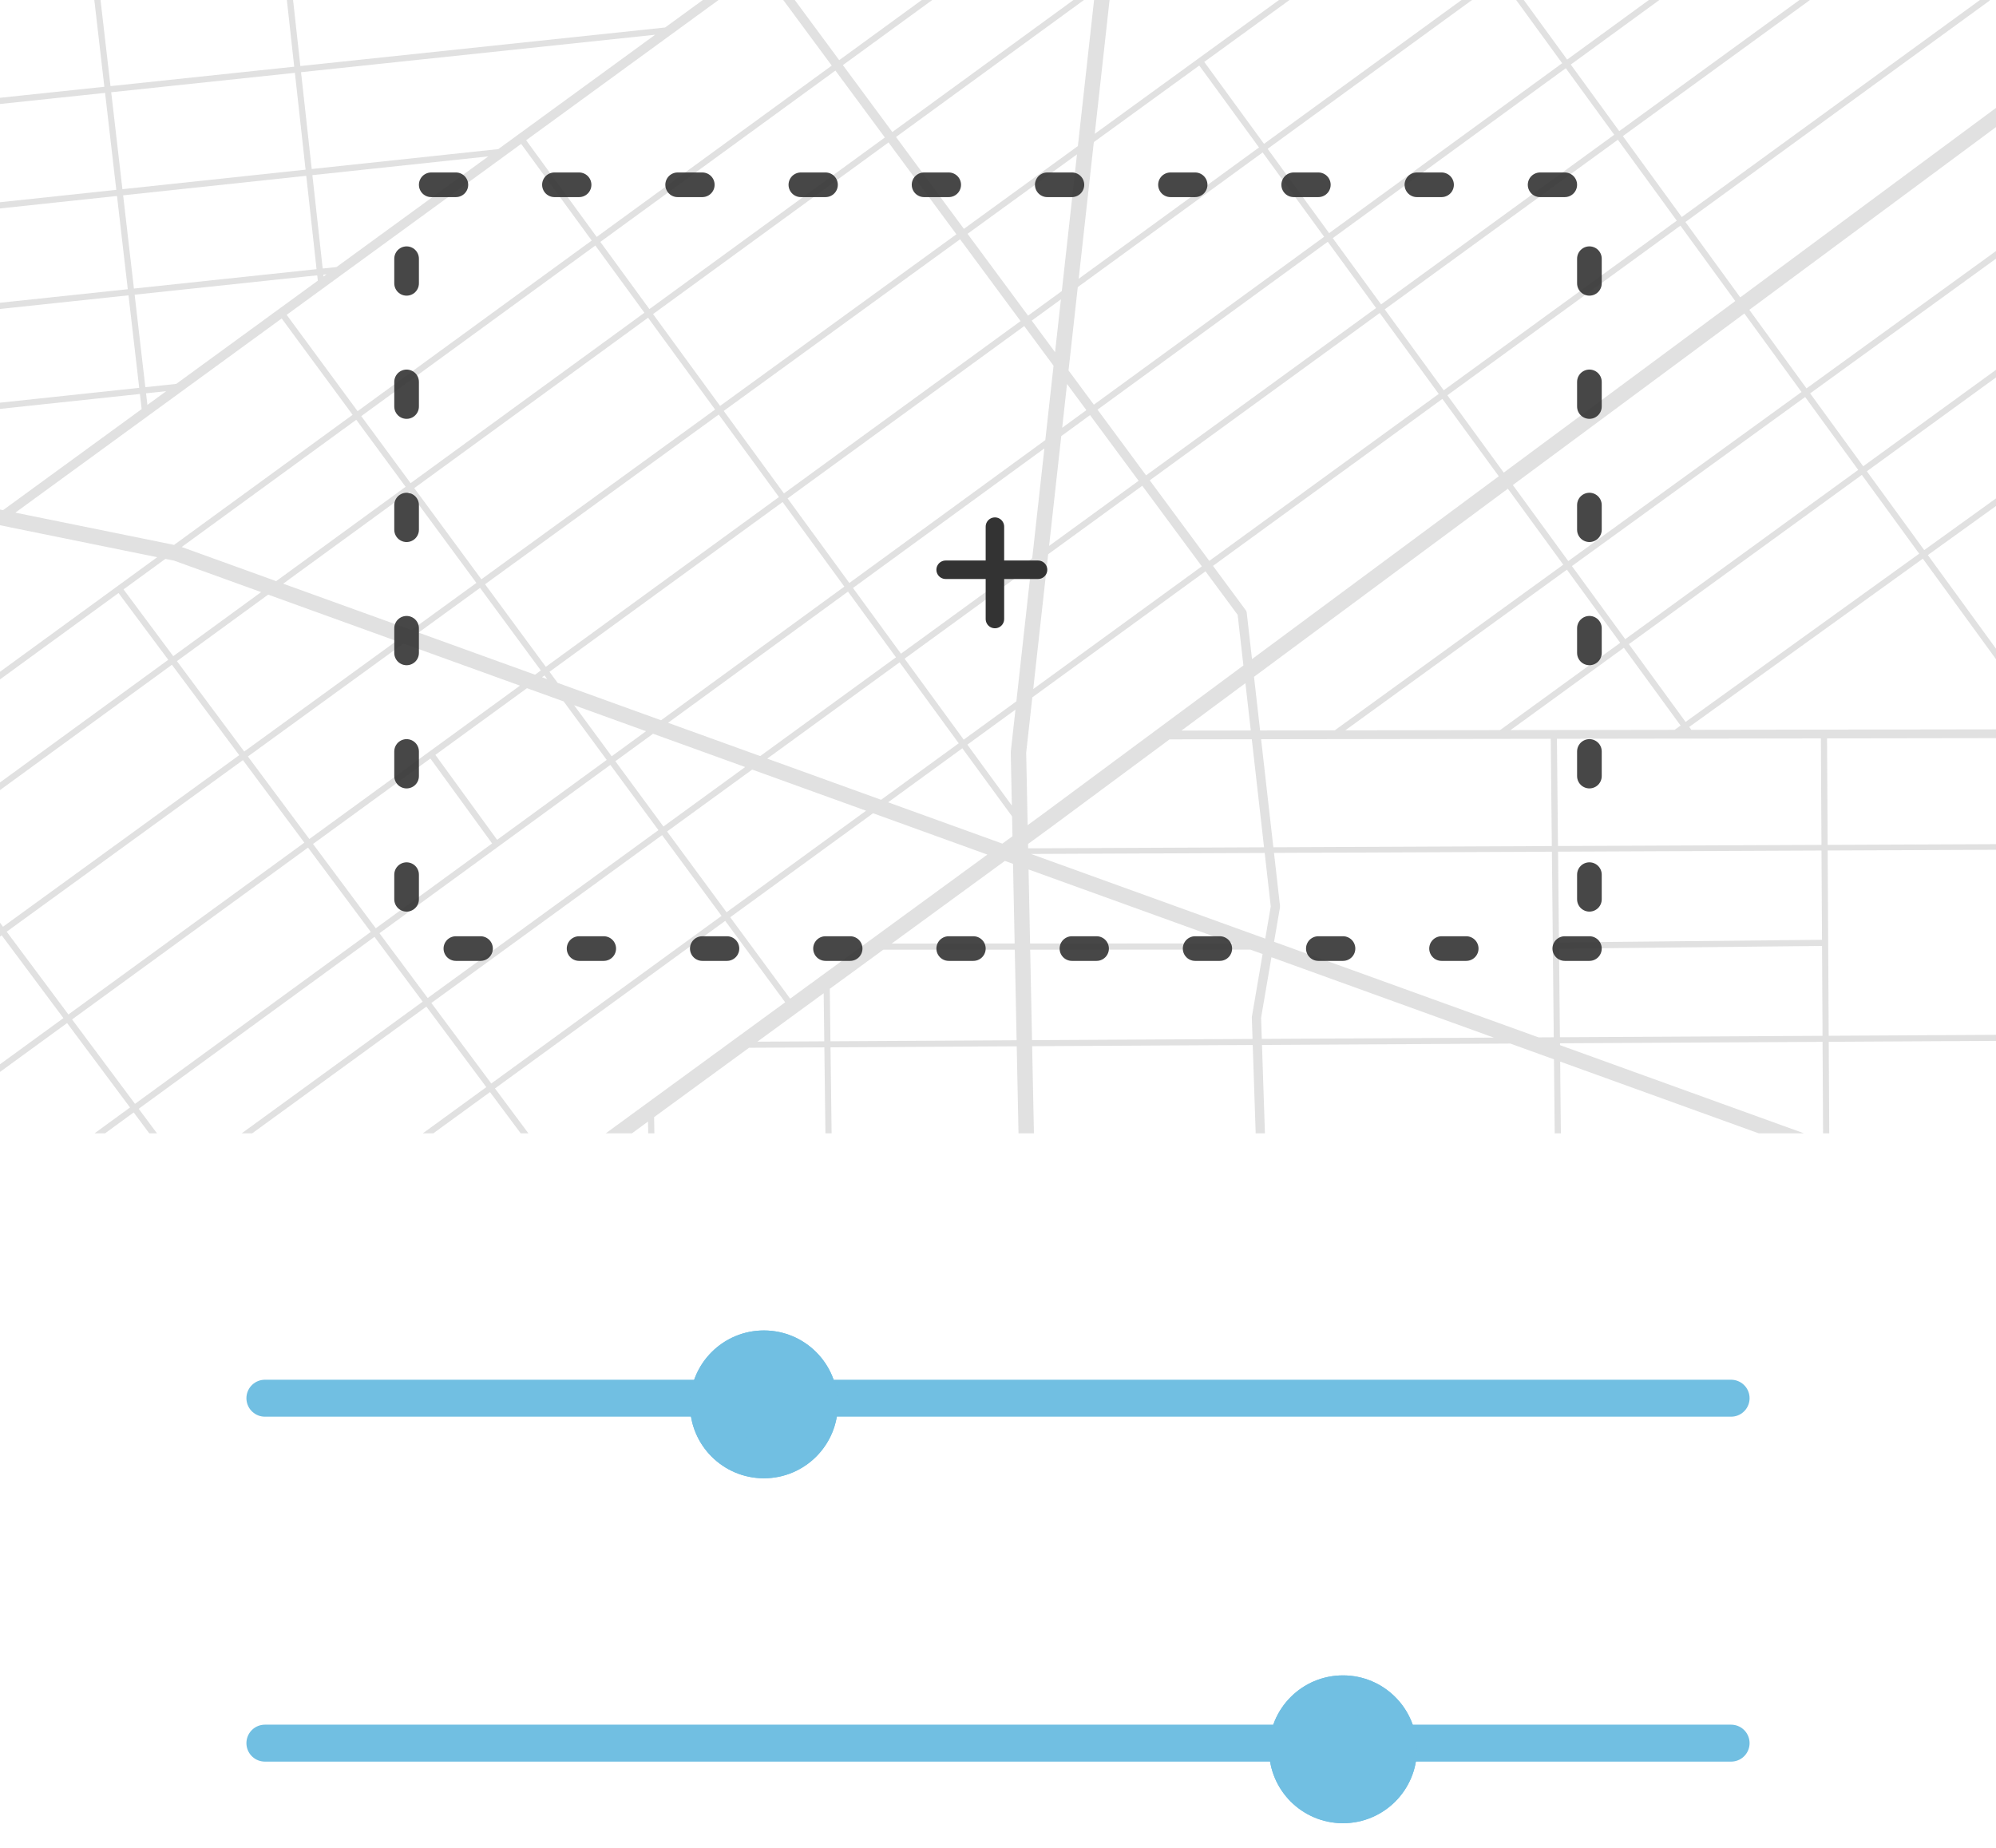 <svg width="162" height="150" viewBox="0 0 162 150" fill="none" xmlns="http://www.w3.org/2000/svg">
<g opacity="0.15" clip-path="url(#clip0)">
<path fill-rule="evenodd" clip-rule="evenodd" d="M136.386 18.317L117.471 32.086L122.048 38.364L140.841 24.438L136.386 18.317ZM136.092 17.913L117.176 31.682L112.387 25.113L131.311 11.343L136.092 17.913ZM136.791 18.022L161.504 0.032L161.21 -0.372L136.496 17.618L131.715 11.049L154.137 -5.266L153.843 -5.67L131.421 10.645L127.488 5.241L135.874 -0.874L135.579 -1.278L127.194 4.837L122.09 -2.175L121.686 -1.881L126.79 5.132L107.875 18.926L102.884 12.081L120.865 -1.015L120.571 -1.419L102.59 11.677L97.74 5.025L107.377 -1.975L107.083 -2.38L88.852 10.864L90.212 -1.417L89.958 -1.446L93.869 -4.297L93.574 -4.701L89.221 -1.527L88.97 -1.555L88.944 -1.325L72.424 10.718L68.41 5.286L77.229 -1.142L76.935 -1.546L68.113 4.884L62.213 -3.1L61.609 -2.655L67.507 5.326L48.429 19.232L42.703 11.385L58.637 -0.233L58.196 -0.839L53.983 2.232L24.378 5.362L22.153 -14.803L21.656 -14.748L23.88 5.415L8.968 6.991L7.638 -4.499L7.141 -4.442L8.47 7.044L-0.625 8.005L-0.572 8.502L8.528 7.54L9.439 15.411L-1.234 16.548L-1.181 17.046L9.496 15.907L10.372 23.477L-10.3 25.67L-10.247 26.167L10.43 23.973L11.299 31.484L-24.477 35.298L-24.424 35.795L11.356 31.981L11.498 33.209L0.248 41.412L-0.007 41.36L-0.064 41.639L-15.284 52.736L-14.842 53.342L-0.124 42.611L12.76 45.231L-0.733 55.066L-0.438 55.47L9.621 48.138L13.657 53.56L-0.63 63.976L-0.335 64.38L13.955 53.962L19.417 61.301L0.243 75.229L-9.453 62.217L-9.854 62.516L-0.161 75.522L-1.915 76.796L-1.621 77.201L0.138 75.923L5.147 82.646L-2.719 88.374L-2.424 88.778L5.446 83.047L10.553 89.9L-3.457 100.117L-3.162 100.521L10.852 90.301L14.754 95.537L-4.022 109.2L-7.541 104.433L-7.943 104.73L0.716 116.459L-4.426 120.202L-4.132 120.606L1.013 116.862L5.961 123.565L-7.796 133.616L-7.059 134.626L3.468 126.935L8.183 126.868L8.178 135.136L-7.162 135.356L-7.15 135.848L8.177 135.629L8.172 144.213L-7.794 144.441L-7.782 144.934L8.171 144.706L8.162 159.437L8.662 159.437L8.671 144.699L32.988 144.351L33.265 160.328L33.765 160.32L33.488 144.344L53.387 144.059L53.692 164.468L54.192 164.461L54.126 160.08L67.841 159.959L67.891 163.938L68.391 163.932L68.341 159.955L84.044 159.817L84.144 164.705L85.393 164.679L85.294 159.806L108.048 159.606L107.875 165.951L108.625 165.972L108.798 159.6L126.862 159.441L126.92 165.217L127.42 165.212L127.362 159.437L148.34 159.252L148.386 167.405L148.886 167.402L148.84 159.248L151.345 159.226L151.341 158.726L148.837 158.748L148.799 151.901L159.834 151.804L159.83 151.304L148.796 151.401L148.748 142.696L165.374 142.459L165.362 141.966L148.745 142.203L148.697 133.62L166.006 133.373L165.994 132.88L148.695 133.128L148.649 124.88L161.023 124.705L161.016 124.205L148.646 124.38L148.603 116.613L161.583 116.47L161.577 115.97L148.6 116.113L148.555 108.089L161.263 107.997L161.259 107.497L148.552 107.589L148.516 101.16L165.64 101.039L165.636 100.539L148.514 100.66L148.477 94.072L149.015 94.266C149.025 94.27 149.036 94.274 149.046 94.277L161.99 98.186L162.352 96.989L149.424 93.085L149.044 92.948L163.041 92.864L163.031 92.374L148.468 92.461L148.424 84.569L163.959 84.483L163.949 83.993L148.421 84.079L148.337 69.04L174.017 68.929L173.984 68.472L148.335 68.583L148.287 59.939L167.556 59.91L167.527 59.199L137.273 59.244L137.101 59.008L156.062 45.35L165.158 57.847L165.562 57.553L156.468 45.058L163.688 39.858L163.396 39.452L156.174 44.654L151.517 38.255L172.898 22.721L172.604 22.317L151.223 37.851L146.915 31.933L166.459 17.764L166.165 17.359L146.621 31.528L141.979 25.151L164.112 8.75L163.368 7.745L141.243 24.14L136.791 18.022ZM148.337 158.752L148.299 151.906L127.288 152.09L127.357 158.937L148.337 158.752ZM126.857 158.941L126.788 152.095L108.998 152.251L108.812 159.099L126.857 158.941ZM108.061 159.106L108.248 152.257L85.145 152.46L85.284 159.306L108.061 159.106ZM84.034 159.317L83.895 152.471L68.25 152.609L68.335 159.455L84.034 159.317ZM67.835 159.459L67.641 143.856L53.887 144.052L54.119 159.58L67.835 159.459ZM83.885 151.971L68.244 152.109L68.141 143.848L83.715 143.626L83.885 151.971ZM108.261 151.757L85.135 151.96L84.965 143.608L108.492 143.272L108.261 151.757ZM126.783 151.595L109.012 151.751L109.243 143.261L126.697 143.011L126.783 151.595ZM148.296 151.406L127.283 151.59L127.197 143.004L148.248 142.703L148.296 151.406ZM147.787 59.94L147.835 68.585L126.45 68.677L126.363 59.971L147.787 59.94ZM147.837 69.042L126.455 69.135L126.529 76.506L147.878 76.288L147.837 69.042ZM125.863 59.972L125.95 68.679L103.348 68.777L102.353 60.006L125.863 59.972ZM125.955 69.137L103.4 69.234L103.889 73.545C103.893 73.58 103.892 73.615 103.886 73.65L103.407 76.452L124.868 84.209L126.106 84.202L125.955 69.137ZM101.598 60.008L102.594 68.78L83.445 68.863L83.438 68.51L85.399 67.077L85.402 67.074L94.925 60.017L101.598 60.008ZM102.646 69.238L83.676 69.32L102.691 76.193L103.138 73.576L102.646 69.238ZM147.881 76.788L147.921 84.082L126.606 84.199L126.534 77.006L147.881 76.788ZM147.924 84.572L126.611 84.689L126.613 84.84L147.711 92.466L147.968 92.464L147.924 84.572ZM102.409 84.333L121.246 84.229L103.193 77.703L102.352 82.619L102.409 84.333ZM122.582 84.712L102.426 84.823L102.689 92.735L126.19 92.594L126.124 85.992L122.582 84.712ZM101.602 82.606L101.659 84.337L83.761 84.436L83.612 77.089L101.481 77.085L102.477 77.444L101.607 82.53C101.602 82.555 101.601 82.58 101.602 82.606ZM100.099 76.585L83.48 70.578L83.602 76.589L100.099 76.585ZM82.352 76.59L82.22 70.122L81.558 69.883L72.374 76.592L82.352 76.59ZM71.69 77.092L67.348 80.265L67.401 84.527L82.511 84.443L82.362 77.09L71.69 77.092ZM101.675 84.827L83.771 84.926L83.932 92.847L101.938 92.74L101.675 84.827ZM82.521 84.933L67.407 85.017L67.506 92.945L82.682 92.855L82.521 84.933ZM66.852 80.627L66.901 84.529L61.469 84.559L66.852 80.627ZM66.907 85.019L60.793 85.053L53.09 90.681L53.125 93.031L67.006 92.948L66.907 85.019ZM8.672 144.206L32.98 143.858L32.831 135.277L8.677 135.622L8.672 144.206ZM8.678 135.129L32.823 134.784L32.679 126.521L8.683 126.861L8.678 135.129ZM8.683 126.361L32.671 126.021L32.53 117.892L15.59 118.079L8.685 123.123L8.683 126.361ZM8.185 123.488L4.166 126.425L8.183 126.368L8.185 123.488ZM33.322 134.777L33.179 126.514L53.121 126.232L53.244 134.492L33.322 134.777ZM33.48 143.851L33.331 135.27L53.252 134.985L53.38 143.567L33.48 143.851ZM33.03 117.886L33.171 126.014L53.113 125.732L52.993 117.667L33.03 117.886ZM52.985 117.167L33.021 117.387L32.875 108.924L52.86 108.78L52.985 117.167ZM32.521 117.392L32.375 108.928L28.073 108.959L16.285 117.571L32.521 117.392ZM52.853 108.28L32.866 108.424L32.815 105.494L37.679 101.94L52.756 101.834L52.853 108.28ZM32.366 108.428L32.322 105.855L28.764 108.454L32.366 108.428ZM68.134 143.356L83.705 143.133L83.53 134.552L68.027 134.774L68.134 143.356ZM68.021 134.281L83.52 134.059L83.352 125.804L67.918 126.022L68.021 134.281ZM67.418 126.029L67.521 134.288L53.744 134.485L53.621 126.225L67.418 126.029ZM67.912 125.522L83.342 125.304L83.18 117.334L67.812 117.503L67.912 125.522ZM67.312 117.509L67.412 125.529L53.613 125.725L53.493 117.661L67.312 117.509ZM67.806 117.003L83.17 116.834L83.002 108.562L67.702 108.673L67.806 117.003ZM67.202 108.676L67.306 117.009L53.485 117.161L53.36 108.776L67.202 108.676ZM67.696 108.173L82.992 108.062L82.861 101.622L67.615 101.73L67.696 108.173ZM67.115 101.733L67.196 108.176L53.353 108.276L53.256 101.831L67.115 101.733ZM67.609 101.23L82.85 101.122L82.692 93.345L67.512 93.435L67.609 101.23ZM67.012 93.438L67.109 101.233L53.249 101.331L53.132 93.521L67.012 93.438ZM67.527 134.781L67.634 143.363L53.88 143.56L53.751 134.978L67.527 134.781ZM148.197 133.628L148.245 142.211L127.192 142.512L127.106 133.929L148.197 133.628ZM148.149 124.887L148.195 133.135L127.101 133.436L127.018 125.186L148.149 124.887ZM148.103 116.619L148.146 124.387L127.013 124.686L126.934 116.852L148.103 116.619ZM148.055 108.093L148.1 116.119L126.929 116.352L126.848 108.246L148.055 108.093ZM148.016 101.164L148.052 107.593L126.843 107.746L126.778 101.313L148.016 101.164ZM147.976 93.891L148.014 100.664L126.773 100.813L126.695 93.082L145.427 92.969L147.976 93.891ZM126.69 92.591L144.093 92.487L126.626 86.174L126.69 92.591ZM126.195 93.085L102.705 93.225L102.963 100.981L126.273 100.817L126.195 93.085ZM126.278 101.317L102.979 101.481L103.193 107.916L126.343 107.749L126.278 101.317ZM126.348 108.249L103.21 108.416L103.482 116.61L126.429 116.357L126.348 108.249ZM126.434 116.857L103.499 117.11L103.661 121.999L104.496 125.005L126.513 124.693L126.434 116.857ZM126.518 125.193L104.635 125.503L106.92 133.725L126.601 133.444L126.518 125.193ZM126.606 133.936L107.056 134.216L109.257 142.134C109.267 142.17 109.272 142.208 109.271 142.245L109.256 142.768L126.692 142.519L126.606 133.936ZM101.955 93.229L83.942 93.337L84.1 101.114L102.212 100.986L101.955 93.229ZM52.749 101.334L52.595 91.043L38.37 101.435L52.749 101.334ZM84.111 101.613L102.229 101.486L102.443 107.922L84.242 108.053L84.111 101.613ZM102.459 108.422L84.252 108.553L84.42 116.82L102.732 116.618L102.459 108.422ZM11.256 90.006L15.159 95.243L34.307 81.31L30.393 76.05L11.256 90.006ZM30.797 75.755L34.712 81.015L53.44 67.388L49.539 62.088L30.797 75.755ZM49.943 61.793L53.844 67.093L60.481 62.264L53.003 59.561L49.943 61.793ZM52.436 59.356L49.646 61.391L46.594 57.245L52.436 59.356ZM54.222 58.673L61.701 61.376L72.72 53.359L68.825 48.023L54.222 58.673ZM68.53 47.619L53.654 58.468L45.261 55.434L44.597 54.532L63.518 40.752L68.53 47.619ZM69.229 47.728L73.124 53.065L83.778 45.312L84.766 36.397L69.229 47.728ZM84.84 35.724L68.934 47.324L63.922 40.458L83.13 26.468L85.509 29.687L84.84 35.724ZM86.134 35.4L85.146 44.316L92.413 39.029L88.471 33.695L86.134 35.4ZM88.174 33.293L86.209 34.726L86.603 31.167L88.174 33.293ZM89.077 33.253L93.019 38.588L111.688 25.004L107.766 19.624L89.077 33.253ZM107.471 19.22L88.78 32.851L86.724 30.07L87.474 23.305L102.48 12.375L107.471 19.22ZM108.17 19.33L112.092 24.709L131.017 10.939L127.084 5.536L108.17 19.33ZM49.242 61.685L40.346 68.173L35.336 61.277L42.77 55.863L45.748 56.939L49.242 61.685ZM39.942 68.468L30.499 75.354L25.405 68.51L34.932 61.572L39.942 68.468ZM30.095 75.649L10.957 89.606L5.85 82.752L25.001 68.804L30.095 75.649ZM11.963 32.87L11.854 31.927L13.496 31.752L11.963 32.87ZM11.796 31.431L14.304 31.163L25.796 22.784L25.748 22.348L10.927 23.921L11.796 31.431ZM26.245 22.295L26.262 22.445L26.504 22.268L26.245 22.295ZM27.311 21.679L26.19 21.798L25.354 14.216L39.635 12.694L27.311 21.679ZM25.693 21.851L10.869 23.424L9.993 15.854L24.857 14.27L25.693 21.851ZM9.025 7.488L23.935 5.912L24.802 13.773L9.936 15.357L9.025 7.488ZM24.432 5.859L25.299 13.72L40.443 12.105L53.176 2.82L24.432 5.859ZM141.577 25.448L122.785 39.373L127.285 45.546L146.216 31.822L141.577 25.448ZM146.51 32.226L127.58 45.95L131.907 51.885L150.818 38.145L146.51 32.226ZM151.112 38.549L132.202 52.289L136.806 58.604L155.768 44.946L151.112 38.549ZM111.982 25.408L116.772 31.976L98.15 45.532L93.316 38.99L111.982 25.408ZM97.335 5.319L102.185 11.971L87.548 22.632L88.777 11.536L97.335 5.319ZM121.646 38.661L117.067 32.38L98.448 45.934L101.115 49.543C101.154 49.596 101.178 49.658 101.186 49.724L101.615 53.505L121.646 38.661ZM101.778 54.94L122.383 39.671L126.88 45.839L108.332 59.286L102.272 59.295L101.778 54.94ZM109.185 59.285L127.175 46.243L131.503 52.179L121.748 59.267L109.185 59.285ZM122.6 59.265L131.797 52.583L136.401 58.896L135.915 59.246L122.6 59.265ZM48.026 19.526L42.298 11.68L23.266 25.557L29.023 33.377L48.026 19.526ZM48.32 19.93L52.303 25.387L33.326 39.221L29.32 33.78L48.32 19.93ZM52.707 25.092L48.724 19.636L67.804 5.728L71.818 11.16L52.707 25.092ZM52.598 25.791L33.622 39.624L39.07 47.025L58.039 33.246L52.598 25.791ZM58.444 32.952L53.002 25.496L72.115 11.562L77.625 19.018L58.444 32.952ZM58.334 33.65L39.367 47.427L44.301 54.13L63.223 40.348L58.334 33.65ZM63.627 40.054L58.739 33.356L77.922 19.421L82.833 26.066L63.627 40.054ZM73.014 53.763L62.269 61.582L71.513 64.923L77.813 60.337L73.014 53.763ZM78.217 60.042L73.419 53.469L83.704 45.984L82.492 56.931L78.217 60.042ZM78.107 60.741L72.08 65.128L81.357 68.481L82.175 67.884L82.142 66.268L78.107 60.741ZM82.124 65.395L78.512 60.446L82.417 57.603L82.04 61.007C82.037 61.034 82.036 61.062 82.036 61.089L82.124 65.395ZM1.244 41.614L22.862 25.852L28.619 33.672L14.129 44.233L1.244 41.614ZM14.745 44.403L28.916 34.074L32.922 39.516L22.415 47.176L14.745 44.403ZM22.982 47.381L33.218 39.919L38.666 47.319L33.398 51.145L22.982 47.381ZM33.966 51.351L38.962 47.721L43.897 54.424L43.422 54.769L33.966 51.351ZM43.99 54.974L44.193 54.827L44.415 55.128L43.99 54.974ZM35.01 81.417L53.737 67.79L58.565 74.348L39.875 87.954L35.01 81.417ZM54.141 67.496L58.969 74.054L70.293 65.811L61.049 62.47L54.141 67.496ZM40.173 88.355L58.861 74.751L63.728 81.361L45.098 94.972L40.173 88.355ZM59.265 74.457L64.131 81.067L80.14 69.371L70.86 66.016L59.265 74.457ZM-3.725 109.602L1.12 116.165L19.925 102.476L15.053 95.938L-3.725 109.602ZM1.417 116.567L6.365 123.27L25.178 109.525L20.224 102.877L1.417 116.567ZM44.694 95.267L25.582 109.23L20.628 102.583L39.769 88.649L44.694 95.267ZM39.471 88.248L20.329 102.182L15.457 95.644L34.606 81.711L39.471 88.248ZM24.703 68.403L5.551 82.351L0.542 75.63L19.716 61.702L24.703 68.403ZM42.203 55.657L25.107 68.109L20.12 61.408L32.744 52.238L42.203 55.657ZM32.176 52.033L19.822 61.007L14.359 53.667L21.764 48.269L32.176 52.033ZM21.196 48.064L14.061 53.266L10.025 47.843L13.424 45.366L14.126 45.508L21.196 48.064ZM78.232 18.578L72.721 11.12L88.87 -0.652L87.484 11.857L78.232 18.578ZM87.41 12.529L78.529 18.98L83.439 25.624L86.18 23.628L87.41 12.529ZM85.631 28.59L83.737 26.026L86.106 24.301L85.631 28.59ZM85.072 44.989L92.71 39.431L97.544 45.973L83.859 55.935L85.072 44.989ZM97.841 46.376L83.785 56.608L83.287 61.104L83.406 66.984L84.658 66.07L84.661 66.067L100.918 54.021L100.452 49.908L97.841 46.376ZM101.081 55.456L101.517 59.296L95.887 59.305L101.081 55.456ZM102.748 117.118L84.43 117.32L84.592 125.286L103.721 125.016L102.926 122.157C102.919 122.128 102.914 122.099 102.913 122.069L102.748 117.118ZM103.859 125.514L84.602 125.786L84.77 134.041L106.145 133.736L103.859 125.514ZM106.281 134.227L84.78 134.534L84.955 143.115L108.506 142.779L108.519 142.281L106.281 134.227Z" fill="#333333"/>
</g>
<g style="mix-blend-mode:multiply" opacity="0.9">
<path d="M129 77H33V15H129V77Z" stroke="#333333" stroke-width="2" stroke-linecap="round" stroke-dasharray="2 8"/>
</g>
<line x1="76.75" y1="46.25" x2="84.25" y2="46.25" stroke="#333333" stroke-width="1.5" stroke-linecap="round"/>
<line x1="80.75" y1="42.75" x2="80.75" y2="50.25" stroke="#333333" stroke-width="1.5" stroke-linecap="round"/>
<line x1="21.5" y1="113.5" x2="140.5" y2="113.5" stroke="#71BFE2" stroke-width="3" stroke-linecap="round"/>
<g filter="url(#filter0_d)">
<circle cx="62" cy="114" r="6" fill="#71BFE2"/>
<circle cx="62" cy="114" r="4.5" stroke="#71BFE2" stroke-width="3"/>
</g>
<line x1="21.5" y1="141.5" x2="140.5" y2="141.5" stroke="#71BFE2" stroke-width="3" stroke-linecap="round"/>
<g filter="url(#filter1_d)">
<circle cx="109" cy="142" r="6" fill="#71BFE2"/>
<circle cx="109" cy="142" r="4.5" stroke="#71BFE2" stroke-width="3"/>
</g>
<defs>
<filter id="filter0_d" x="54" y="106" width="16" height="16" filterUnits="userSpaceOnUse" color-interpolation-filters="sRGB">
<feFlood flood-opacity="0" result="BackgroundImageFix"/>
<feColorMatrix in="SourceAlpha" type="matrix" values="0 0 0 0 0 0 0 0 0 0 0 0 0 0 0 0 0 0 127 0"/>
<feOffset/>
<feGaussianBlur stdDeviation="1"/>
<feColorMatrix type="matrix" values="0 0 0 0 0 0 0 0 0 0 0 0 0 0 0 0 0 0 0.2 0"/>
<feBlend mode="normal" in2="BackgroundImageFix" result="effect1_dropShadow"/>
<feBlend mode="normal" in="SourceGraphic" in2="effect1_dropShadow" result="shape"/>
</filter>
<filter id="filter1_d" x="101" y="134" width="16" height="16" filterUnits="userSpaceOnUse" color-interpolation-filters="sRGB">
<feFlood flood-opacity="0" result="BackgroundImageFix"/>
<feColorMatrix in="SourceAlpha" type="matrix" values="0 0 0 0 0 0 0 0 0 0 0 0 0 0 0 0 0 0 127 0"/>
<feOffset/>
<feGaussianBlur stdDeviation="1"/>
<feColorMatrix type="matrix" values="0 0 0 0 0 0 0 0 0 0 0 0 0 0 0 0 0 0 0.2 0"/>
<feBlend mode="normal" in2="BackgroundImageFix" result="effect1_dropShadow"/>
<feBlend mode="normal" in="SourceGraphic" in2="effect1_dropShadow" result="shape"/>
</filter>
<clipPath id="clip0">
<rect width="162" height="92" fill="white"/>
</clipPath>
</defs>
</svg>
